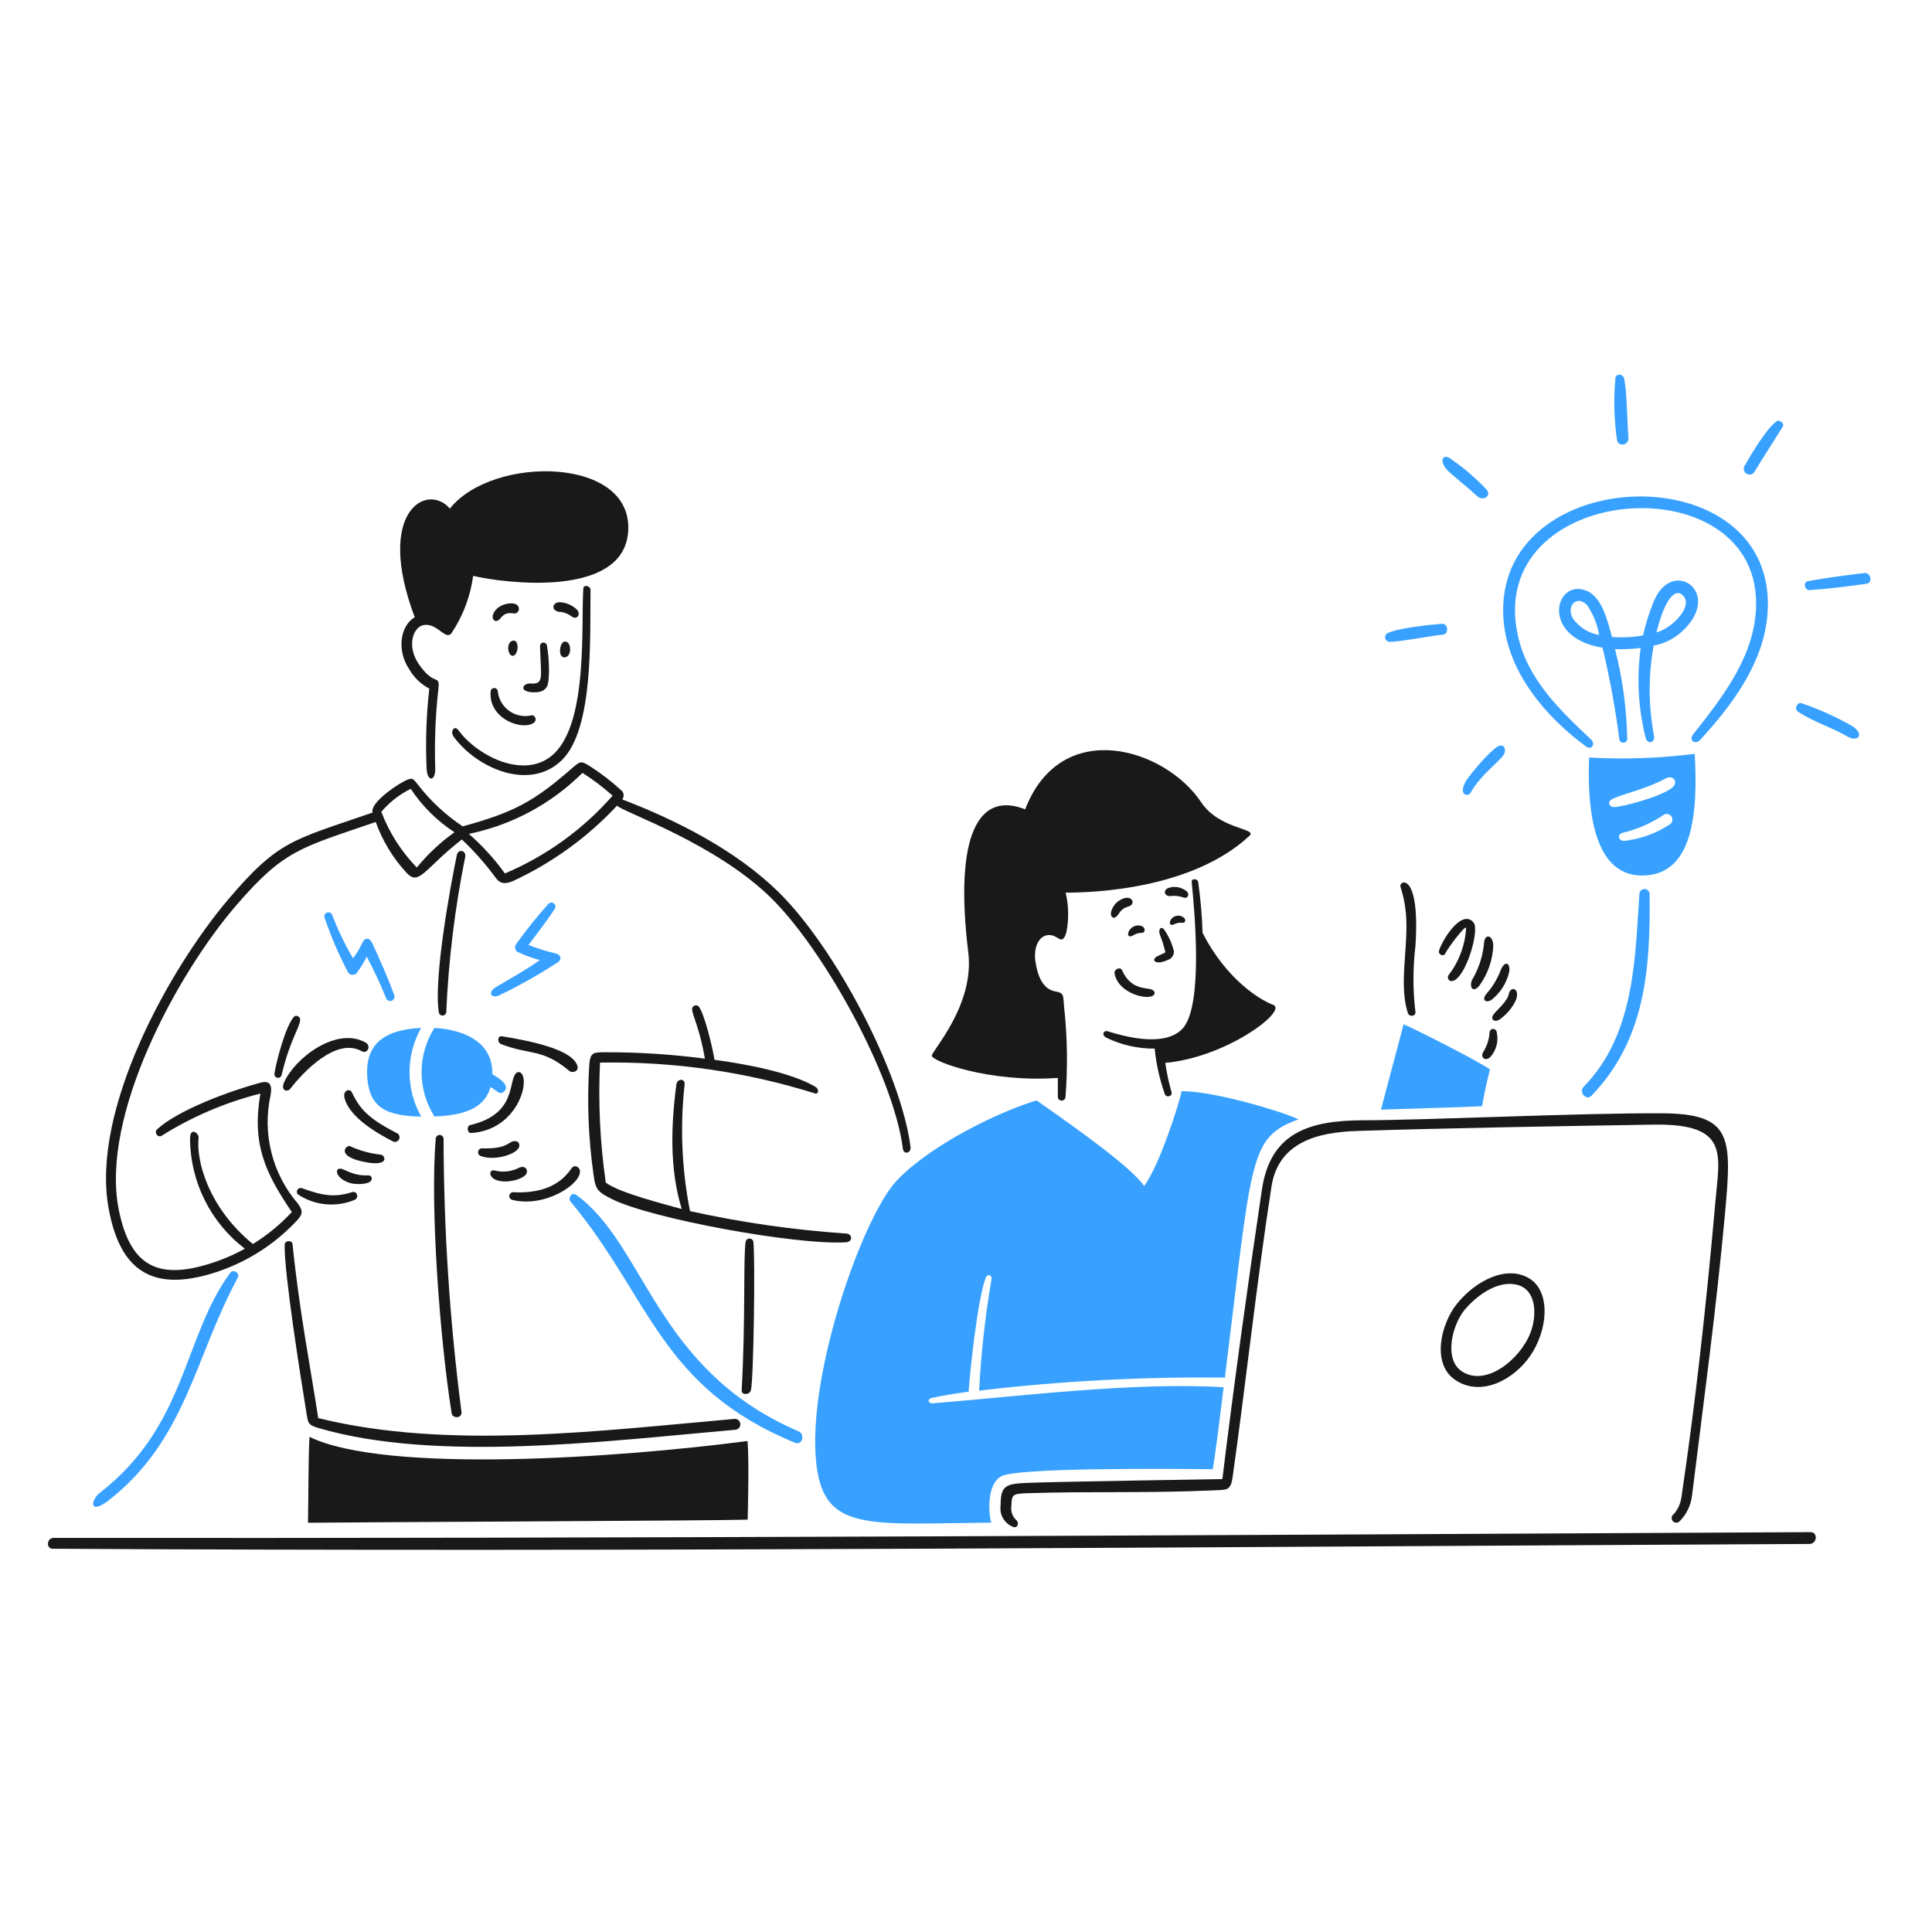 <svg width="81" height="81" viewBox="0 0 81 81" fill="none" xmlns="http://www.w3.org/2000/svg">
<path d="M75.908 64.236C51.405 64.361 25.881 64.505 2.248 64.477C1.959 64.477 1.918 64.93 2.214 64.932C26.696 65.072 51.371 64.852 75.861 64.731C76.188 64.73 76.227 64.234 75.908 64.236Z" fill="#191919"/>
<path d="M62.454 43.246C62.441 43.541 62.354 43.827 62.202 44.079C62.041 44.306 62.247 44.522 62.473 44.325C62.608 44.179 62.703 44.001 62.75 43.808C62.796 43.614 62.791 43.412 62.737 43.221C62.723 43.194 62.701 43.172 62.675 43.157C62.648 43.142 62.617 43.136 62.587 43.138C62.557 43.141 62.528 43.153 62.504 43.172C62.481 43.191 62.463 43.217 62.454 43.246Z" fill="#191919"/>
<path d="M62.518 41.931C62.886 41.646 63.149 41.245 63.262 40.793C63.353 40.435 63.135 40.201 62.927 40.649C62.791 41.018 62.588 41.359 62.329 41.655C62.126 41.882 62.24 42.069 62.518 41.931Z" fill="#191919"/>
<path d="M58.956 38.467C59.03 39.815 58.644 41.318 59.028 42.479C59.084 42.645 59.363 42.616 59.343 42.429C59.233 41.509 59.233 40.58 59.343 39.66C59.546 36.54 58.659 36.899 58.712 37.17C58.849 37.59 58.931 38.026 58.956 38.467Z" fill="#191919"/>
<path d="M62.04 41.3C62.388 40.81 62.585 40.229 62.608 39.628C62.578 39.173 62.237 39.138 62.217 39.557C62.165 40.095 61.995 40.615 61.719 41.08C61.58 41.389 61.767 41.664 62.04 41.3Z" fill="#191919"/>
<path d="M62.627 42.518C62.474 42.712 62.615 42.866 62.836 42.766C63.156 42.553 63.409 42.254 63.567 41.904C63.727 41.401 63.318 41.341 63.257 41.676C63.203 41.972 62.759 42.35 62.627 42.518Z" fill="#191919"/>
<path d="M60.59 39.98C60.708 39.73 61.44 38.774 61.468 38.9C61.428 39.616 61.174 40.305 60.738 40.875C60.633 41.012 60.785 41.268 61.056 41.048C61.493 40.692 61.889 39.412 61.842 38.854C61.838 38.804 61.824 38.756 61.8 38.712C61.777 38.669 61.744 38.63 61.705 38.6C61.666 38.57 61.621 38.548 61.572 38.536C61.524 38.524 61.474 38.523 61.425 38.532C61.007 38.602 60.481 39.395 60.331 39.859C60.283 40.01 60.519 40.13 60.59 39.98Z" fill="#191919"/>
<path d="M49.623 38.467C49.584 38.436 49.539 38.414 49.491 38.401C49.443 38.388 49.392 38.386 49.343 38.393C49.294 38.4 49.247 38.417 49.205 38.443C49.162 38.469 49.126 38.504 49.097 38.544C48.988 38.72 49.064 38.831 49.227 38.749C49.339 38.693 49.465 38.672 49.589 38.69C49.714 38.694 49.723 38.528 49.623 38.467Z" fill="#191919"/>
<path d="M47.042 40.675C46.974 40.52 46.701 40.634 46.728 40.807C46.845 41.537 47.822 41.872 48.233 41.783C48.371 41.753 48.471 41.656 48.367 41.537C48.204 41.352 47.454 41.61 47.042 40.675Z" fill="#191919"/>
<path d="M47.202 37.641C47.052 37.672 46.914 37.745 46.804 37.851C46.695 37.957 46.617 38.091 46.58 38.24C46.544 38.467 46.715 38.602 46.908 38.306C46.949 38.234 47.005 38.171 47.071 38.12C47.137 38.07 47.212 38.033 47.292 38.012C47.608 37.93 47.504 37.607 47.202 37.641Z" fill="#191919"/>
<path d="M47.882 38.831C47.78 38.791 47.667 38.789 47.565 38.828C47.462 38.867 47.378 38.943 47.329 39.04C47.248 39.197 47.318 39.327 47.499 39.22C47.611 39.147 47.742 39.108 47.875 39.109C48.017 39.107 48.034 38.908 47.882 38.831Z" fill="#191919"/>
<path d="M49.762 37.379C49.656 37.286 49.527 37.224 49.389 37.198C49.251 37.172 49.109 37.184 48.977 37.231C48.763 37.322 48.799 37.57 49.057 37.57C49.242 37.543 49.431 37.562 49.608 37.625C49.814 37.702 49.875 37.481 49.762 37.379Z" fill="#191919"/>
<path d="M48.459 40.128C48.258 40.307 48.518 40.453 48.955 40.248C49.035 40.225 49.104 40.175 49.151 40.106C49.198 40.038 49.221 39.956 49.215 39.873C49.134 39.546 48.994 39.237 48.8 38.962C48.639 38.799 48.559 39.015 48.63 39.19C48.725 39.428 48.802 39.673 48.857 39.923C48.867 39.946 48.508 40.084 48.459 40.128Z" fill="#191919"/>
<path d="M24.457 24.673C24.354 26.161 24.665 30.193 23.247 31.58C22.069 32.733 20.039 31.731 19.216 30.611C19.049 30.384 18.859 30.665 19.023 30.889C20 32.221 22.213 33.185 23.558 31.867C24.904 30.549 24.73 26.665 24.758 24.733C24.76 24.569 24.471 24.484 24.457 24.673Z" fill="#191919"/>
<path d="M17.136 28.023C17.335 28.384 17.634 28.679 17.999 28.872C17.873 29.981 17.835 31.098 17.885 32.213C17.908 32.793 18.262 32.776 18.247 32.213C18.212 31.113 18.255 30.011 18.376 28.917C18.457 28.209 18.237 28.829 17.562 27.85C17.033 27.084 17.32 26.258 17.789 26.201C18.358 26.134 18.67 26.86 18.927 26.549C19.41 25.827 19.721 25.005 19.837 24.144C21.219 24.465 26.047 25.055 26.328 22.374C26.669 19.12 20.652 19.058 18.861 21.323C17.91 20.215 15.712 21.43 17.387 25.875C16.763 26.253 16.645 27.279 17.136 28.023Z" fill="#191919"/>
<path d="M24.164 25.536C23.965 25.356 23.708 25.253 23.44 25.247C23.164 25.265 23.093 25.579 23.421 25.649C23.602 25.655 23.778 25.713 23.927 25.817C24.182 26.044 24.396 25.745 24.164 25.536Z" fill="#191919"/>
<path d="M22.239 28.656C21.93 28.636 21.738 28.984 22.301 29.023C22.66 29.048 22.844 28.949 22.933 28.781C23.067 28.528 23.02 27.531 22.933 27.088C22.933 27.049 22.918 27.012 22.89 26.984C22.863 26.956 22.825 26.941 22.786 26.941C22.747 26.941 22.71 26.956 22.683 26.984C22.655 27.012 22.64 27.049 22.64 27.088C22.677 28.41 22.823 28.695 22.239 28.656Z" fill="#191919"/>
<path d="M20.572 28.975C20.454 30.17 21.98 30.675 22.413 30.274C22.434 30.251 22.447 30.222 22.453 30.192C22.459 30.162 22.456 30.13 22.446 30.101C22.436 30.072 22.419 30.046 22.395 30.025C22.372 30.005 22.344 29.991 22.313 29.985C22.153 30.026 21.986 30.033 21.823 30.004C21.66 29.976 21.505 29.913 21.368 29.819C21.231 29.725 21.116 29.604 21.031 29.462C20.945 29.32 20.891 29.162 20.872 28.997C20.872 28.959 20.858 28.923 20.832 28.895C20.806 28.867 20.77 28.85 20.733 28.847C20.695 28.844 20.657 28.855 20.627 28.879C20.598 28.903 20.578 28.937 20.572 28.975Z" fill="#191919"/>
<path d="M23.677 27.559C23.991 27.535 23.966 26.879 23.677 26.897C23.461 26.91 23.369 27.583 23.677 27.559Z" fill="#191919"/>
<path d="M21.503 26.861C21.211 26.915 21.276 27.507 21.503 27.495C21.731 27.484 21.797 26.806 21.503 26.861Z" fill="#191919"/>
<path d="M21.701 25.384C21.521 25.183 20.765 25.322 20.656 25.82C20.628 25.946 20.767 26.196 21.006 25.895C21.245 25.595 21.526 25.747 21.62 25.716C21.652 25.704 21.681 25.685 21.704 25.66C21.727 25.635 21.743 25.605 21.751 25.572C21.759 25.539 21.759 25.504 21.75 25.471C21.741 25.438 21.724 25.408 21.701 25.384Z" fill="#191919"/>
<path d="M18.709 42.447C18.804 40.257 19.07 38.077 19.504 35.927C19.56 35.652 19.211 35.575 19.154 35.847C18.862 37.242 18.175 41.058 18.398 42.447C18.404 42.483 18.423 42.517 18.451 42.541C18.48 42.565 18.516 42.578 18.553 42.578C18.59 42.578 18.626 42.565 18.655 42.541C18.683 42.517 18.703 42.484 18.709 42.447Z" fill="#191919"/>
<path d="M31.48 58.294C31.597 57.926 31.669 52.656 31.583 52.044C31.573 52.01 31.552 51.98 31.523 51.958C31.494 51.937 31.459 51.925 31.423 51.925C31.388 51.925 31.353 51.937 31.324 51.958C31.295 51.98 31.274 52.01 31.264 52.044C31.157 52.622 31.262 55.374 31.094 58.294C31.082 58.494 31.417 58.493 31.48 58.294Z" fill="#191919"/>
<path d="M11.934 52.194C11.91 53.361 12.591 57.657 12.844 59.215C12.918 59.671 12.903 59.738 13.356 59.871C18.314 61.329 25.505 60.409 30.834 59.943C30.864 59.94 30.893 59.931 30.919 59.917C30.946 59.903 30.969 59.884 30.988 59.861C31.007 59.837 31.021 59.811 31.03 59.782C31.039 59.753 31.042 59.723 31.039 59.693C31.036 59.663 31.027 59.634 31.012 59.608C30.998 59.581 30.979 59.558 30.956 59.539C30.933 59.52 30.906 59.506 30.877 59.497C30.848 59.489 30.818 59.486 30.788 59.489C25.189 59.98 18.797 60.804 13.342 59.454C13.01 57.283 12.55 54.966 12.266 52.172C12.261 51.981 11.938 51.994 11.934 52.194Z" fill="#191919"/>
<path d="M12.328 42.627C11.973 43.003 11.566 44.567 11.504 45.028C11.502 45.065 11.513 45.101 11.536 45.131C11.558 45.16 11.591 45.18 11.627 45.187C11.663 45.194 11.701 45.188 11.733 45.17C11.765 45.151 11.79 45.122 11.802 45.087C12.17 43.549 12.557 43.119 12.585 42.757C12.594 42.632 12.422 42.527 12.328 42.627Z" fill="#191919"/>
<path d="M35.474 52.083C35.745 52.066 35.761 51.737 35.474 51.717C33.272 51.567 31.084 51.253 28.929 50.777C28.584 49.031 28.507 47.243 28.702 45.474C28.736 45.199 28.39 45.21 28.356 45.474C28.131 47.186 28.069 49.029 28.583 50.688C27.914 50.501 25.932 50.004 25.397 49.578C25.157 47.913 25.076 46.23 25.156 44.551C28.209 44.493 31.25 44.929 34.164 45.841C34.328 45.893 34.342 45.661 34.196 45.572C33.191 44.959 31.151 44.589 29.956 44.434C29.884 43.947 29.519 42.441 29.287 42.191C29.271 42.176 29.252 42.166 29.232 42.158C29.212 42.151 29.19 42.148 29.169 42.15C29.147 42.151 29.126 42.156 29.107 42.166C29.087 42.175 29.07 42.188 29.056 42.204C28.895 42.384 29.281 42.808 29.553 44.385C28.179 44.204 26.793 44.114 25.407 44.116C24.881 44.116 24.761 44.116 24.708 44.598C24.605 46.165 24.667 47.737 24.89 49.291C24.968 49.873 25.067 49.975 25.641 50.265C27.28 51.096 33.427 52.216 35.474 52.083Z" fill="#191919"/>
<path d="M18.269 47.718C18.024 50.658 18.452 56.212 18.932 59.236C18.972 59.499 19.385 59.464 19.348 59.195C18.855 55.393 18.604 51.564 18.597 47.73C18.592 47.691 18.574 47.655 18.545 47.628C18.516 47.601 18.478 47.586 18.438 47.584C18.399 47.583 18.36 47.596 18.329 47.62C18.298 47.645 18.277 47.679 18.269 47.718Z" fill="#191919"/>
<path d="M9.002 53.355C10.291 52.943 11.455 52.215 12.389 51.236C12.659 50.955 12.755 50.811 12.48 50.451C11.954 49.837 11.577 49.109 11.38 48.324C11.182 47.539 11.169 46.72 11.342 45.929C11.417 45.515 11.342 45.279 10.912 45.394C9.647 45.734 7.476 46.531 6.588 47.345C6.446 47.474 6.613 47.714 6.775 47.618C8.054 46.815 9.452 46.218 10.917 45.848C10.555 47.964 11.113 49.162 12.235 50.816C11.753 51.334 11.204 51.785 10.603 52.157C8.709 50.609 8.218 48.626 8.327 47.701C8.349 47.514 7.963 47.218 7.967 47.757C7.975 48.648 8.186 49.525 8.585 50.321C8.983 51.118 9.558 51.813 10.266 52.353C9.895 52.559 9.507 52.734 9.107 52.876C6.716 53.721 5.471 53.178 4.979 50.714C4.197 46.795 7.406 40.852 9.913 37.947C11.928 35.611 12.617 35.544 15.753 34.462C16.035 35.25 16.473 35.973 17.04 36.588C17.576 37.172 17.796 36.411 19.363 35.195C19.897 35.699 20.383 36.251 20.815 36.844C21 37.075 21.217 37.055 21.499 36.942C23.146 36.18 24.63 35.106 25.868 33.779C26.176 34.072 30.011 35.358 32.35 37.668C34.514 39.805 37.453 45.046 37.853 48.157C37.887 48.425 38.208 48.352 38.174 48.082C37.772 44.947 34.988 39.692 32.625 37.385C30.845 35.645 28.392 34.4 26.087 33.515C26.11 33.486 26.126 33.453 26.136 33.418C26.146 33.383 26.149 33.346 26.144 33.31C26.139 33.273 26.128 33.238 26.109 33.207C26.09 33.175 26.066 33.148 26.037 33.126C25.645 32.768 25.224 32.443 24.778 32.154C24.369 31.895 24.354 31.884 23.977 32.213C22.415 33.575 21.587 34.05 19.398 34.646C18.686 34.171 18.055 33.585 17.53 32.909C17.303 32.62 17.284 32.579 16.941 32.757C16.462 33.005 15.5 33.711 15.623 34.066C12.296 35.222 11.694 35.206 9.585 37.689C7.069 40.651 3.82 46.548 4.549 50.633C5.013 53.238 6.345 54.203 9.002 53.355ZM24.419 32.403C24.866 32.686 25.289 33.006 25.684 33.359C24.444 34.772 22.9 35.887 21.169 36.62C20.73 36.011 20.223 35.455 19.657 34.961C21.46 34.592 23.115 33.703 24.419 32.404V32.403ZM17.22 33.072C17.701 33.798 18.325 34.418 19.054 34.893C18.464 35.313 17.933 35.81 17.475 36.372C16.825 35.703 16.319 34.908 15.987 34.037C16.327 33.635 16.746 33.307 17.218 33.074L17.22 33.072Z" fill="#191919"/>
<path d="M21.774 48.036C21.774 47.968 21.749 47.878 21.674 47.857C21.303 47.755 21.446 48.178 20.238 48.146C20.197 48.139 20.155 48.147 20.121 48.169C20.086 48.191 20.06 48.225 20.049 48.265C20.038 48.305 20.043 48.347 20.061 48.384C20.079 48.421 20.111 48.45 20.149 48.464C20.735 48.7 21.768 48.369 21.774 48.036Z" fill="#191919"/>
<path d="M21.048 43.446C20.852 43.414 20.839 43.708 21.008 43.774C22.229 44.25 22.722 43.94 23.866 44.896C24.005 45.012 24.272 44.912 24.21 44.695C24.018 44.017 22.341 43.656 21.048 43.446Z" fill="#191919"/>
<path d="M21.974 49.313C22.216 49.138 22.063 48.824 21.767 48.956C21.446 49.123 21.074 49.164 20.725 49.07C20.538 49.036 20.495 49.248 20.654 49.384C20.955 49.641 21.669 49.534 21.974 49.313Z" fill="#191919"/>
<path d="M19.715 47.169C19.554 47.208 19.583 47.513 19.755 47.502C21.671 47.381 22.239 45.335 21.842 44.983C21.815 44.959 21.781 44.946 21.745 44.946C21.709 44.946 21.675 44.959 21.648 44.983C21.29 45.299 21.697 46.703 19.715 47.169Z" fill="#191919"/>
<path d="M21.46 50.302C22.827 50.653 24.348 49.656 24.315 49.103C24.315 48.966 24.145 48.83 24.013 48.928C23.881 49.025 23.433 50.088 21.509 49.984C21.471 49.985 21.435 50 21.406 50.025C21.378 50.05 21.359 50.085 21.353 50.123C21.347 50.16 21.355 50.199 21.374 50.232C21.394 50.264 21.424 50.289 21.46 50.302Z" fill="#191919"/>
<path d="M12.166 45.652C12.74 44.909 14.115 43.48 15.165 44.072C15.404 44.207 15.572 43.846 15.332 43.711C14.1 43.02 12.369 44.364 11.918 45.362C11.743 45.749 12.059 45.79 12.166 45.652Z" fill="#191919"/>
<path d="M15.955 48.408C15.507 48.359 15.071 48.238 14.662 48.048C14.502 48.02 14.099 48.447 15.168 48.691C16.378 48.97 16.166 48.421 15.955 48.408Z" fill="#191919"/>
<path d="M14.419 49.04C13.984 48.829 13.989 49.423 14.735 49.614C14.963 49.672 15.648 49.663 15.584 49.386C15.525 49.136 15.295 49.466 14.419 49.04Z" fill="#191919"/>
<path d="M14.876 50.302C15.063 50.206 14.969 49.919 14.771 49.98C14.088 50.19 13.613 50.169 12.653 49.812C12.619 49.802 12.583 49.803 12.55 49.816C12.517 49.828 12.489 49.851 12.47 49.881C12.451 49.911 12.443 49.947 12.447 49.982C12.45 50.017 12.465 50.05 12.489 50.076C12.838 50.307 13.238 50.449 13.654 50.489C14.071 50.528 14.491 50.464 14.876 50.302Z" fill="#191919"/>
<path d="M16.622 47.5C15.37 46.851 15.079 46.464 14.742 45.779C14.672 45.636 14.34 45.69 14.455 46.077C14.687 46.852 15.777 47.497 16.458 47.847C16.481 47.861 16.507 47.87 16.534 47.873C16.561 47.876 16.588 47.874 16.614 47.866C16.64 47.858 16.664 47.845 16.684 47.827C16.705 47.81 16.721 47.788 16.733 47.763C16.744 47.739 16.751 47.712 16.751 47.685C16.752 47.658 16.747 47.631 16.736 47.606C16.726 47.581 16.71 47.559 16.69 47.54C16.671 47.522 16.647 47.507 16.622 47.498V47.5Z" fill="#191919"/>
<path d="M61.08 54.666C60.398 55.516 60.014 57.18 61.007 57.852C62.103 58.595 63.474 57.827 64.144 56.86C64.908 55.761 65.013 54.173 64.144 53.617C63.187 53.003 61.857 53.696 61.08 54.666ZM64.165 55.877C63.723 57.014 62.287 58.153 61.291 57.497C60.514 56.986 60.889 55.522 61.42 54.898C61.892 54.343 62.733 53.705 63.523 53.847C64.47 54.017 64.427 55.205 64.165 55.877Z" fill="#191919"/>
<path d="M51.248 62.012C51.225 62.012 44.304 62.12 43.089 62.169C42.164 62.207 41.951 62.276 41.951 63.116C41.923 63.308 41.962 63.505 42.063 63.671C42.164 63.837 42.32 63.963 42.504 64.026C42.661 64.061 42.732 63.862 42.627 63.749C42.543 63.677 42.479 63.586 42.439 63.483C42.399 63.38 42.386 63.269 42.4 63.159C42.427 62.676 42.413 62.625 43.057 62.604C45.667 62.518 48.142 62.609 50.854 62.485C51.432 62.459 51.594 62.511 51.676 61.939C52.191 58.339 52.692 53.706 53.307 49.75C53.596 47.893 55.221 47.469 56.901 47.416C60.558 47.297 65.638 47.208 69.338 47.151C72.497 47.103 72.096 48.385 71.923 50.338C71.521 54.889 71.073 58.874 70.492 62.791C70.454 63.043 70.347 63.279 70.182 63.474C70.159 63.488 70.138 63.506 70.121 63.528C70.105 63.55 70.094 63.576 70.088 63.602C70.082 63.629 70.082 63.657 70.088 63.684C70.093 63.711 70.104 63.736 70.12 63.758C70.136 63.781 70.157 63.799 70.181 63.813C70.205 63.827 70.231 63.835 70.258 63.838C70.286 63.841 70.313 63.838 70.339 63.829C70.365 63.821 70.389 63.807 70.41 63.788C70.706 63.495 70.893 63.11 70.94 62.696C71.431 58.723 71.958 54.865 72.324 50.851C72.614 47.665 72.622 46.688 69.663 46.675C66.184 46.659 59.878 46.964 57.16 46.968C54.864 46.972 53.259 47.504 52.907 49.867C52.306 53.907 51.732 58.059 51.248 62.012Z" fill="#191919"/>
<path d="M31.342 60.415C25.913 61.127 16.166 61.794 12.976 60.242C12.926 61.006 12.933 62.829 12.912 63.842C14.573 63.821 30.265 63.755 31.346 63.712C31.36 63.196 31.408 61.225 31.342 60.415Z" fill="#191919"/>
<path d="M50.419 39.114C50.396 38.398 50.334 37.685 50.235 36.976C50.206 36.835 49.945 36.813 49.962 36.976C50.105 38.384 50.42 42.084 49.621 43.075C49.187 43.614 48.182 43.783 46.466 43.244C46.239 43.172 46.18 43.405 46.389 43.508C47.019 43.814 47.71 43.969 48.41 43.963C48.474 44.613 48.617 45.252 48.835 45.868C48.897 46.039 49.168 45.966 49.117 45.787C49.001 45.385 48.914 44.975 48.855 44.561C51.425 44.333 54.01 42.369 53.38 42.13C52.75 41.891 51.391 41.009 50.419 39.114Z" fill="#191919"/>
<path d="M44.35 45.192V45.968C44.346 46.01 44.359 46.053 44.387 46.086C44.415 46.118 44.454 46.139 44.497 46.142C44.539 46.146 44.582 46.133 44.615 46.105C44.647 46.077 44.668 46.038 44.671 45.995C44.77 44.732 44.75 43.463 44.612 42.204C44.562 41.748 44.637 41.633 44.25 41.567C43.699 41.472 43.498 40.883 43.411 40.313C43.33 39.783 43.513 39.227 43.966 39.202C44.382 39.18 44.513 39.698 44.708 39.095C44.818 38.543 44.808 37.973 44.678 37.425C45.8 37.425 49.973 37.293 52.389 35.037C52.725 34.723 51.128 34.785 50.356 33.63C48.85 31.374 44.496 30.016 42.98 33.932C41.05 33.163 39.99 34.955 40.596 39.934C40.863 42.134 39.087 44.03 39.067 44.258C39.048 44.485 41.446 45.399 44.35 45.192Z" fill="#191919"/>
<path d="M23.285 39.971C22.901 39.88 22.525 39.763 22.159 39.619C22.527 39.12 22.914 38.633 23.251 38.114C23.279 38.079 23.291 38.034 23.286 37.989C23.281 37.945 23.258 37.904 23.222 37.876C23.187 37.849 23.142 37.836 23.098 37.841C23.053 37.847 23.012 37.87 22.985 37.905C22.503 38.44 22.053 39.001 21.636 39.587C21.601 39.636 21.586 39.697 21.596 39.756C21.606 39.816 21.639 39.869 21.688 39.904C21.992 40.05 22.309 40.166 22.635 40.251C22.095 40.64 21.292 41.091 20.782 41.389C20.461 41.578 20.554 41.868 20.901 41.744C21.74 41.341 22.552 40.885 23.334 40.379C23.552 40.269 23.566 40.038 23.285 39.971Z" fill="#38A1FF"/>
<path d="M16.517 41.69C16.251 40.961 15.931 40.246 15.607 39.541C15.522 39.356 15.325 39.245 15.19 39.528C15.084 39.758 14.955 39.977 14.804 40.181C14.46 39.599 14.167 38.989 13.927 38.358C13.919 38.337 13.907 38.318 13.892 38.302C13.877 38.286 13.859 38.273 13.838 38.264C13.818 38.255 13.796 38.25 13.774 38.249C13.752 38.249 13.729 38.252 13.709 38.26C13.688 38.268 13.669 38.28 13.653 38.295C13.637 38.311 13.624 38.329 13.614 38.349C13.605 38.37 13.6 38.392 13.6 38.414C13.599 38.436 13.603 38.458 13.611 38.479C13.87 39.252 14.192 40.003 14.571 40.725C14.585 40.762 14.609 40.795 14.639 40.82C14.67 40.845 14.707 40.862 14.746 40.868C14.785 40.875 14.825 40.871 14.863 40.858C14.9 40.844 14.933 40.821 14.958 40.791C15.119 40.577 15.258 40.348 15.375 40.107C15.671 40.665 15.939 41.237 16.176 41.823C16.181 41.849 16.193 41.873 16.209 41.895C16.225 41.916 16.246 41.934 16.269 41.946C16.293 41.959 16.319 41.966 16.346 41.968C16.372 41.969 16.399 41.965 16.424 41.955C16.449 41.946 16.471 41.931 16.49 41.911C16.509 41.892 16.523 41.869 16.532 41.844C16.541 41.819 16.544 41.792 16.541 41.765C16.539 41.739 16.53 41.713 16.517 41.69Z" fill="#38A1FF"/>
<path d="M9.652 53.362C7.666 56.075 7.831 59.756 4.189 62.584C3.782 62.9 3.736 63.545 4.563 62.898C7.8 60.36 8.146 56.943 9.968 53.568C10.079 53.361 9.772 53.198 9.652 53.362Z" fill="#38A1FF"/>
<path d="M33.478 60.009C27.458 57.419 27.077 52.188 24.148 50.089C23.973 49.964 23.797 50.227 23.921 50.376C27.286 54.427 27.669 58.157 33.331 60.489C33.635 60.614 33.768 60.134 33.478 60.009Z" fill="#38A1FF"/>
<path d="M68.733 37.474C68.548 40.124 68.555 43.356 66.398 45.56C66.173 45.789 66.505 46.167 66.728 45.935C68.965 43.607 69.197 40.678 69.161 37.501C69.162 37.473 69.159 37.444 69.15 37.418C69.141 37.391 69.126 37.367 69.108 37.346C69.089 37.324 69.067 37.307 69.041 37.295C69.016 37.282 68.989 37.275 68.96 37.273C68.932 37.271 68.904 37.275 68.878 37.284C68.851 37.293 68.826 37.308 68.805 37.326C68.784 37.345 68.767 37.367 68.754 37.393C68.742 37.418 68.735 37.445 68.733 37.474Z" fill="#38A1FF"/>
<path d="M68.273 18.349C68.217 17.689 68.215 16.402 68.088 15.856C68.048 15.685 67.776 15.642 67.729 15.833C67.646 16.703 67.668 17.579 67.793 18.444C67.831 18.743 68.302 18.688 68.273 18.349Z" fill="#38A1FF"/>
<path d="M58.232 26.906C58.569 26.931 59.98 26.658 60.494 26.608C60.756 26.583 60.722 26.133 60.448 26.153C60.041 26.181 58.528 26.335 58.152 26.56C58.121 26.582 58.097 26.613 58.083 26.648C58.069 26.684 58.067 26.723 58.075 26.76C58.084 26.797 58.103 26.831 58.131 26.857C58.159 26.883 58.194 26.9 58.232 26.906Z" fill="#38A1FF"/>
<path d="M60.8 19.828C61.322 20.282 61.593 20.489 61.937 20.805C62.183 21.029 62.544 20.792 62.333 20.534C61.901 20.073 61.422 19.658 60.904 19.296C60.484 18.921 60.245 19.349 60.8 19.828Z" fill="#38A1FF"/>
<path d="M74.479 17.666C74.06 17.965 73.393 19.089 73.147 19.519C73.129 19.547 73.116 19.578 73.11 19.611C73.105 19.644 73.105 19.678 73.113 19.71C73.121 19.743 73.135 19.774 73.155 19.8C73.175 19.827 73.201 19.85 73.23 19.866C73.259 19.883 73.291 19.893 73.324 19.897C73.358 19.901 73.391 19.897 73.423 19.887C73.455 19.877 73.485 19.861 73.51 19.839C73.535 19.817 73.556 19.79 73.571 19.76C73.947 19.123 74.363 18.508 74.749 17.876C74.823 17.756 74.604 17.575 74.479 17.666Z" fill="#38A1FF"/>
<path d="M63.034 25.961C63.195 28.16 64.783 30.04 66.5 31.3C66.727 31.467 66.902 31.187 66.707 31.005C65.41 29.783 64.06 28.501 63.646 26.681C62.188 20.261 73.56 19.35 73.626 25.248C73.649 27.403 72.258 29.181 70.984 30.79C70.785 31.04 71.073 31.248 71.284 31.017C72.601 29.578 73.927 27.831 74.099 25.783C74.683 18.945 62.544 19.316 63.034 25.961Z" fill="#38A1FF"/>
<path d="M78.175 24.025C77.383 24.117 76.582 24.222 75.802 24.364C75.575 24.404 75.668 24.758 75.875 24.742C76.671 24.68 77.466 24.591 78.26 24.473C78.53 24.433 78.427 23.996 78.175 24.025Z" fill="#38A1FF"/>
<path d="M70.464 26.526C72.325 24.89 70.129 23.312 69.34 25.201C69.147 25.666 68.994 26.148 68.885 26.64C68.455 26.716 68.017 26.738 67.581 26.706C67.413 26.08 67.183 25.057 66.535 24.776C65.211 24.2 64.517 26.719 67.188 27.156C67.489 28.422 67.724 29.704 67.892 30.995C67.897 31.035 67.917 31.072 67.947 31.099C67.977 31.125 68.016 31.14 68.057 31.14C68.097 31.14 68.136 31.125 68.167 31.099C68.197 31.072 68.217 31.035 68.222 30.995C68.2 29.719 68.028 28.451 67.71 27.215C68.069 27.229 68.429 27.212 68.786 27.165C68.615 28.418 68.684 29.693 68.991 30.92C69.059 31.232 69.403 31.147 69.346 30.847C69.108 29.598 69.103 28.317 69.33 27.067C69.749 26.99 70.141 26.804 70.464 26.526ZM70.478 24.901C71.113 25.318 70.121 26.349 69.449 26.51C69.82 25.019 70.244 24.747 70.478 24.901ZM65.927 25.898C65.665 25.388 66.118 24.935 66.534 25.365C66.794 25.742 66.968 26.171 67.044 26.621C66.818 26.583 66.602 26.499 66.409 26.374C66.216 26.25 66.05 26.088 65.922 25.898L65.927 25.898Z" fill="#38A1FF"/>
<path d="M77.672 30.451C76.991 30.059 76.273 29.735 75.528 29.482C75.337 29.43 75.217 29.724 75.376 29.832C76.017 30.266 76.785 30.486 77.454 30.878C77.876 31.129 78.193 30.806 77.672 30.451Z" fill="#38A1FF"/>
<path d="M62.882 31.262C62.586 31.318 61.582 32.513 61.434 32.79C61.137 33.353 61.558 33.412 61.651 33.245C62.072 32.489 62.819 31.972 63.039 31.652C63.142 31.503 63.118 31.217 62.882 31.262Z" fill="#38A1FF"/>
<path d="M66.623 31.76C66.509 34.823 67.167 36.703 68.837 36.707C70.965 36.71 71.195 34.156 71.052 31.605C69.583 31.791 68.101 31.843 66.623 31.76ZM70.025 34.55C69.448 34.937 68.786 35.178 68.095 35.254C67.84 35.258 67.791 34.975 68.033 34.915C68.659 34.765 69.251 34.504 69.784 34.143C69.837 34.12 69.897 34.117 69.952 34.135C70.007 34.153 70.053 34.191 70.083 34.241C70.113 34.29 70.123 34.349 70.112 34.406C70.102 34.463 70.071 34.514 70.025 34.55ZM70.094 33.032C69.596 33.429 67.911 33.852 67.667 33.837C67.488 33.837 67.378 33.643 67.556 33.525C67.872 33.317 68.883 33.142 69.832 32.64C70.152 32.471 70.4 32.788 70.095 33.032H70.094Z" fill="#38A1FF"/>
<path d="M17.654 43.096C15.965 43.176 15.301 43.89 15.399 45.187C15.497 46.484 16.25 46.781 17.659 46.815C17.339 46.247 17.171 45.607 17.17 44.956C17.169 44.305 17.336 43.664 17.654 43.096Z" fill="#38A1FF"/>
<path d="M20.643 45.042C20.668 43.579 19.276 43.157 18.215 43.096C17.862 43.651 17.674 44.295 17.674 44.953C17.674 45.611 17.862 46.255 18.215 46.81C19.353 46.762 20.304 46.519 20.561 45.579C20.816 45.688 20.931 45.941 21.128 45.767C21.429 45.5 20.852 45.151 20.643 45.042Z" fill="#38A1FF"/>
<path d="M47.968 49.721C47.409 48.922 45.251 47.393 43.46 46.134C41.951 46.589 39.15 47.909 37.639 49.45C36.127 50.991 33.641 58.18 34.279 61.739C34.722 64.206 36.626 63.883 41.562 63.837C41.453 63.494 41.346 62.265 41.969 61.898C42.593 61.532 48.697 61.577 50.845 61.596C50.934 61.111 51.107 59.775 51.3 58.161C47.563 57.934 42.825 58.533 39.115 58.833C38.887 58.851 38.872 58.64 39.085 58.605C39.59 58.499 40.099 58.413 40.61 58.348C40.672 57.438 40.989 54.447 41.329 53.569C41.401 53.385 41.6 53.453 41.568 53.633C41.304 55.178 41.131 56.737 41.049 58.303C44.469 57.899 47.911 57.717 51.354 57.757C52.502 48.55 52.34 47.694 54.438 46.931C53.835 46.626 50.944 45.747 49.543 45.747C49.434 46.271 48.615 48.858 47.968 49.721Z" fill="#38A1FF"/>
<path d="M57.9 46.522C59.12 46.479 61.348 46.422 62.135 46.379C62.19 46.062 62.283 45.575 62.465 44.833C62.01 44.512 59.566 43.258 58.846 42.943C58.79 43.187 58.13 45.617 57.9 46.522Z" fill="#38A1FF"/>
</svg>
